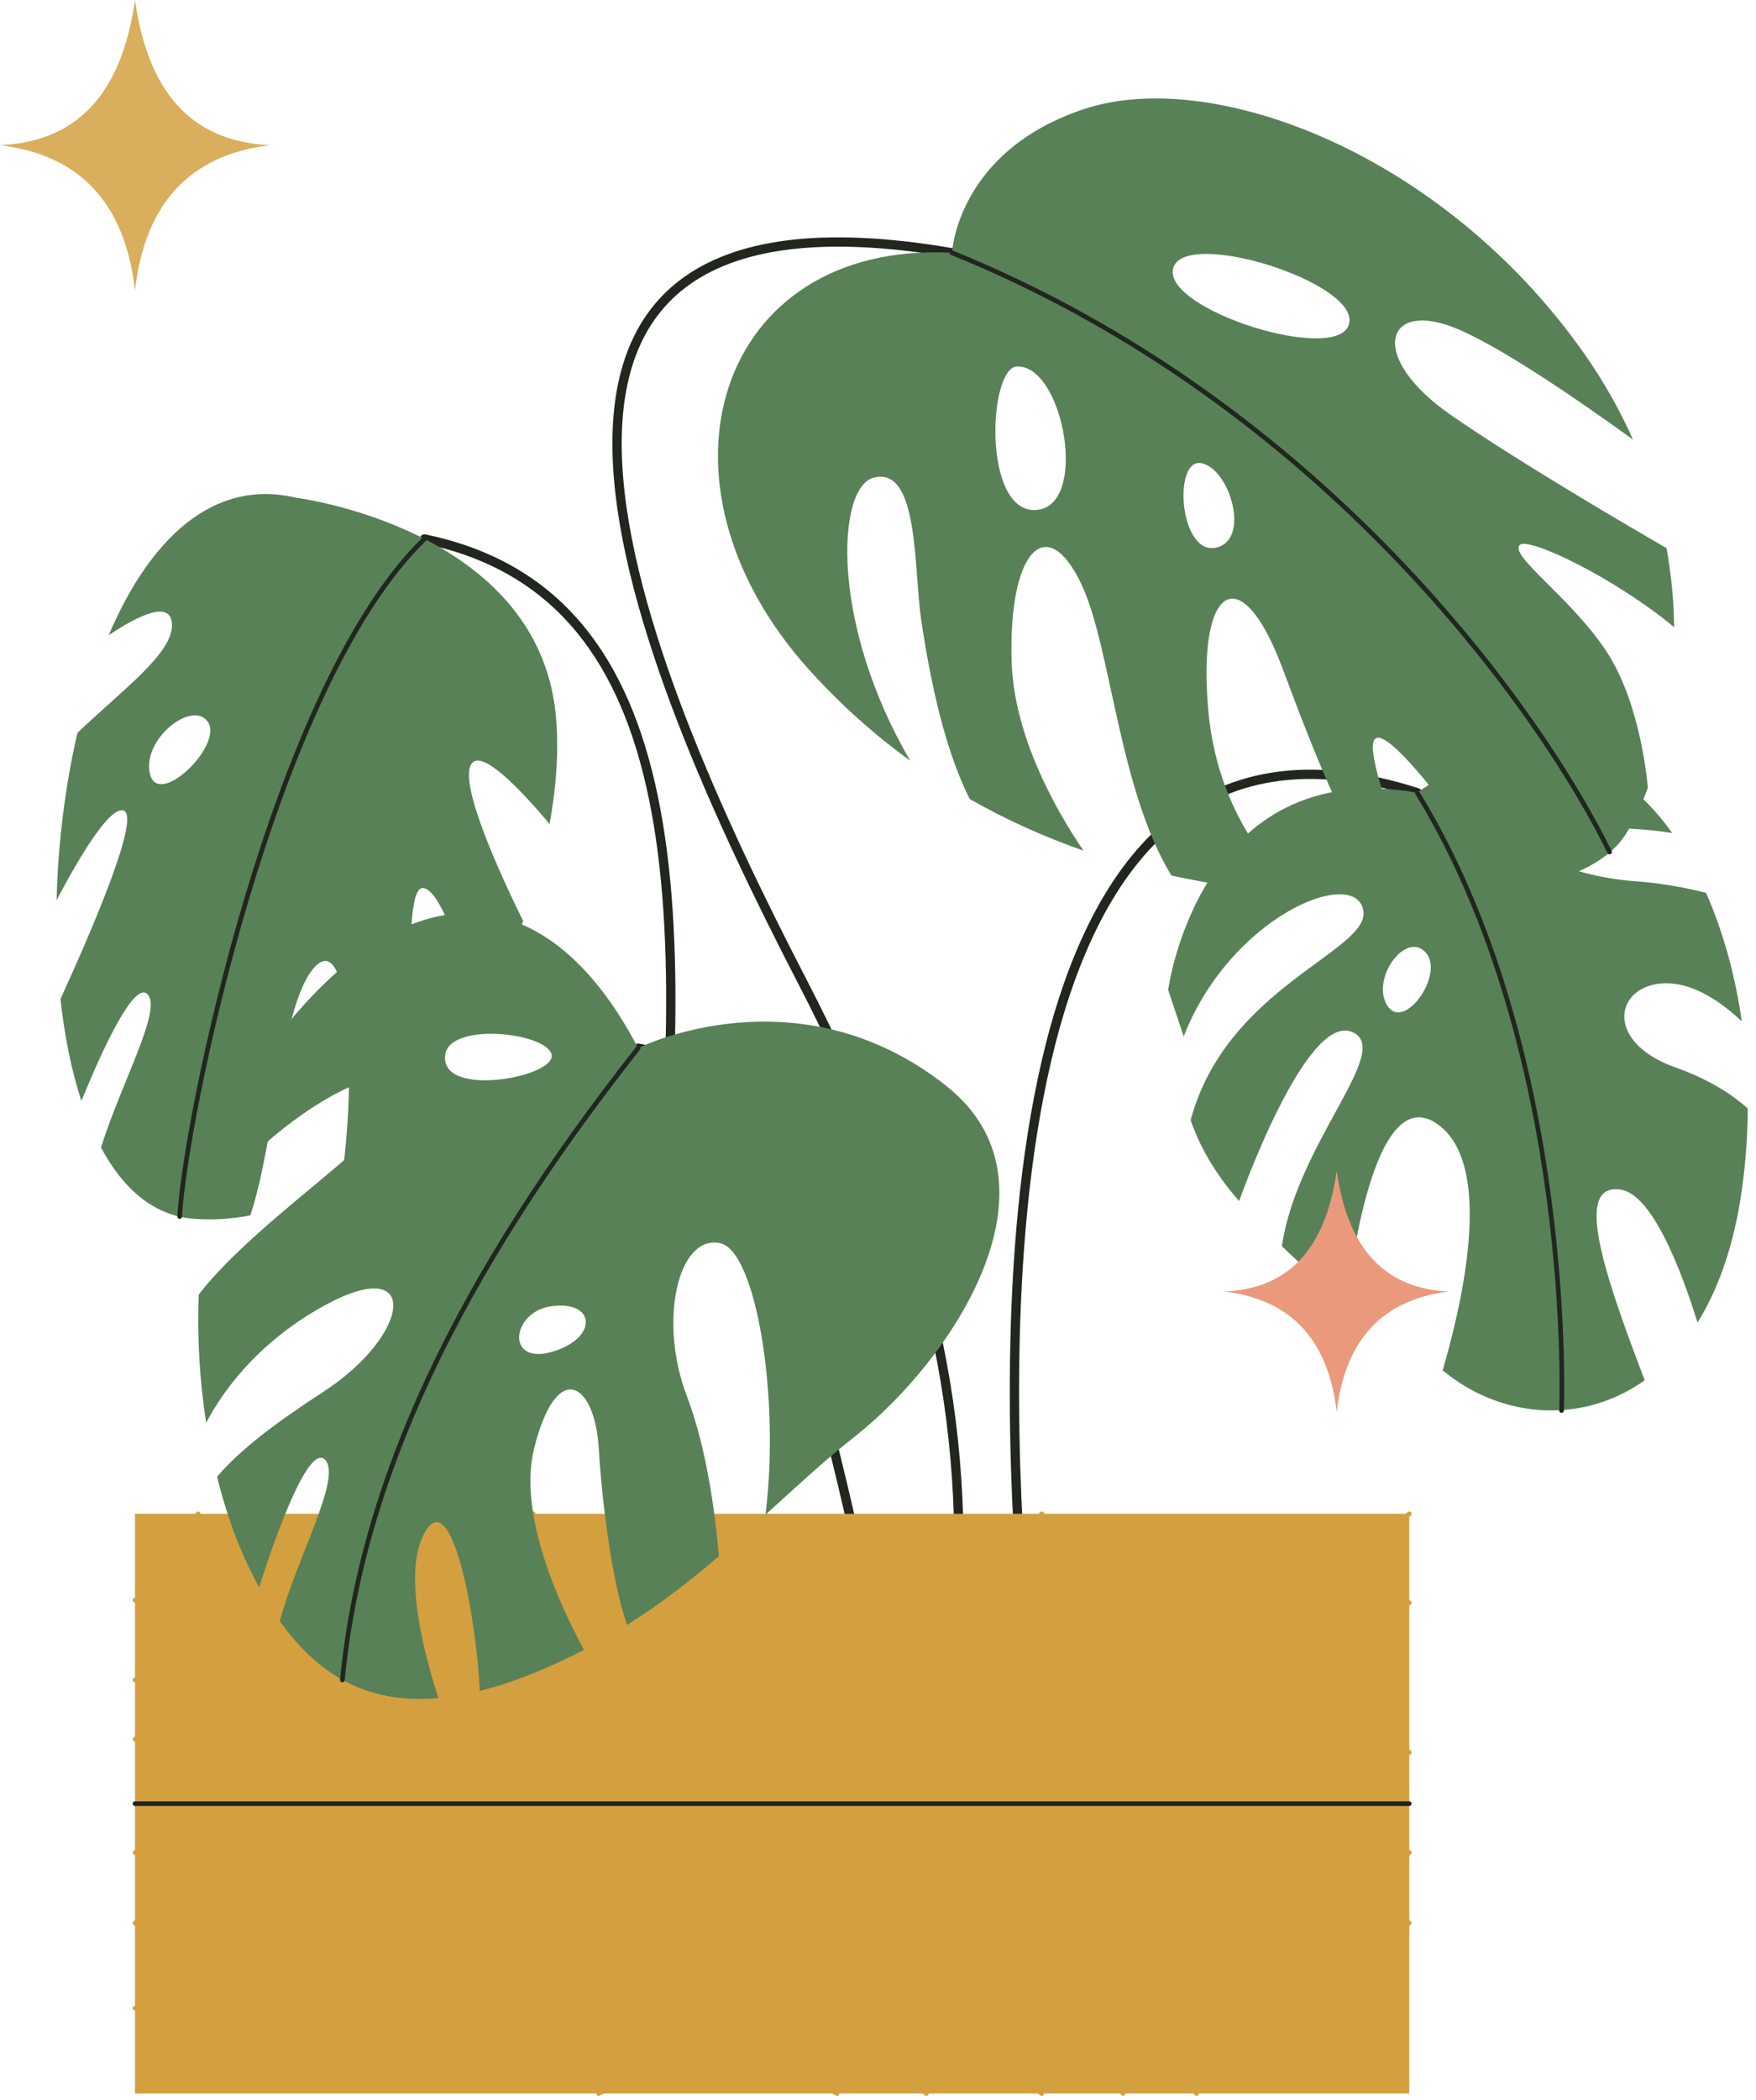 <svg width="189" height="226" viewBox="0 0 189 226" fill="none" xmlns="http://www.w3.org/2000/svg">
<g clip-path="url(#clip0_1986_4649)">
<path d="M102.46 27.2C45.68 17.45 68.67 71.42 86.25 105.41C100.32 132.62 104.57 152.7 102.86 176.37" stroke="#21261F" stroke-miterlimit="10" stroke-linecap="round" stroke-linejoin="round"/>
<path d="M152.54 85.3C104.7 69.94 108.17 148.17 110.14 172.6" stroke="#21261F" stroke-miterlimit="10" stroke-linecap="round" stroke-linejoin="round"/>
<path d="M68.68 112.79C84.36 114.87 95.92 185.38 95.92 185.38" stroke="#21261F" stroke-miterlimit="10" stroke-linecap="round" stroke-linejoin="round"/>
<path d="M45.69 57.99C72.95 63.68 75.34 94.64 69.75 143.09C64.16 191.54 83.25 193.98 83.25 193.98" stroke="#21261F" stroke-miterlimit="10" stroke-linecap="round" stroke-linejoin="round"/>
<path d="M151.68 162.89H14.53V225.27H151.68V162.89Z" fill="#D39F3F"/>
<path d="M14.53 199.33C29.96 206.35 40.88 208.33 55.89 202.12C70.9 195.91 78.24 197.52 90.95 204.06C103.66 210.59 135.35 212.92 151.69 199.34" stroke="#D39F3F" stroke-width="0.5" stroke-miterlimit="10" stroke-linecap="round" stroke-linejoin="round"/>
<path d="M92.07 194.08C103.08 204.94 148.54 205.24 141.48 194.08" stroke="#D39F3F" stroke-width="0.5" stroke-miterlimit="10" stroke-linecap="round" stroke-linejoin="round"/>
<path d="M14.53 206.91C26.57 216.79 46.33 215.84 61.86 209.26C77.39 202.68 97.44 212.84 112.12 225.27" stroke="#D39F3F" stroke-width="0.5" stroke-miterlimit="10" stroke-linecap="round" stroke-linejoin="round"/>
<path d="M151.68 206.91C137.53 213.97 115.22 215.66 120.87 225.26" stroke="#D39F3F" stroke-width="0.5" stroke-miterlimit="10" stroke-linecap="round" stroke-linejoin="round"/>
<path d="M128.77 225.27C127.64 219.06 151.41 218.78 151.41 218.78" stroke="#D39F3F" stroke-width="0.5" stroke-miterlimit="10" stroke-linecap="round" stroke-linejoin="round"/>
<path d="M14.53 216.09C24.87 222.44 32.94 226.03 52.77 220.71C72.59 215.39 88.12 213.98 99.7 225.27" stroke="#D39F3F" stroke-width="0.5" stroke-miterlimit="10" stroke-linecap="round" stroke-linejoin="round"/>
<path d="M90.09 225.27C77.67 217.93 64.44 225.27 64.44 225.27" stroke="#D39F3F" stroke-width="0.5" stroke-miterlimit="10" stroke-linecap="round" stroke-linejoin="round"/>
<path d="M23.74 194.08C32.49 202.96 59.88 198.18 51.13 194.08" stroke="#D39F3F" stroke-width="0.5" stroke-miterlimit="10" stroke-linecap="round" stroke-linejoin="round"/>
<path d="M14.53 172.18C25.44 180.65 43.33 174.7 57.11 168.79C70.89 162.88 93.48 165.1 110.14 172.59C126.8 180.08 151.68 172.46 151.68 172.46" stroke="#D39F3F" stroke-width="0.5" stroke-miterlimit="10" stroke-linecap="round" stroke-linejoin="round"/>
<path d="M112.12 162.89C108.17 167.11 139.01 174.21 151.68 162.89" stroke="#D39F3F" stroke-width="0.5" stroke-miterlimit="10" stroke-linecap="round" stroke-linejoin="round"/>
<path d="M21.32 162.89C19.22 169.93 29.47 174.49 57.38 162.89" stroke="#D39F3F" stroke-width="0.5" stroke-miterlimit="10" stroke-linecap="round" stroke-linejoin="round"/>
<path d="M14.53 187.15C26.57 180.66 41.81 194.08 41.81 194.08" stroke="#D39F3F" stroke-width="0.5" stroke-miterlimit="10" stroke-linecap="round" stroke-linejoin="round"/>
<path d="M14.53 180.77C43.51 178.68 51.39 194.21 80.06 188.57C108.73 182.92 115.43 180.88 128.74 180.77C142.05 180.66 151.68 188.57 151.68 188.57" stroke="#D39F3F" stroke-width="0.5" stroke-miterlimit="10" stroke-linecap="round" stroke-linejoin="round"/>
<path d="M47.9 177.55C43.89 179.59 61.9 185.85 77.27 182.83C92.64 179.81 110.43 177.55 97.44 173.03C84.44 168.51 54.55 174.16 47.9 177.55Z" stroke="#D39F3F" stroke-width="0.5" stroke-miterlimit="10" stroke-linecap="round" stroke-linejoin="round"/>
<path d="M62.84 177.54C51.78 182.71 96.87 175.57 90.1 175.29C83.32 175.01 67.73 175.25 62.84 177.54Z" stroke="#D39F3F" stroke-width="0.5" stroke-miterlimit="10" stroke-linecap="round" stroke-linejoin="round"/>
<path d="M100.82 194.08C94.89 190.26 117.68 185.3 128.73 185.38C139.78 185.46 147.12 194.08 147.12 194.08" stroke="#D39F3F" stroke-width="0.5" stroke-miterlimit="10" stroke-linecap="round" stroke-linejoin="round"/>
<path d="M14.53 194.08H151.68" stroke="#21261F" stroke-width="0.5" stroke-miterlimit="10" stroke-linecap="round" stroke-linejoin="round"/>
<path d="M180.38 114.88C172.27 112.02 173.94 105.57 179.66 105.81C182.55 105.93 185.38 107.94 187.47 109.89C186.75 104.89 185.44 100.18 183.62 96.07C181.54 95.55 178.91 95.03 176.04 94.83C169.39 94.35 162.71 91.49 165.81 90.06C167.83 89.13 174.18 88.7 179.99 89.64C173.64 80.76 163.97 77.39 152.52 85.29C129.07 81.23 125.73 106.52 125.73 106.52L127.4 111.53C132.41 98.65 145.77 93.16 146.73 97.93C147.61 102.31 132.01 106.1 128.15 120.53C129.04 123.13 130.62 126.12 133.37 129.24C133.37 129.24 140.53 108.9 145.54 111.05C150.03 112.97 139.59 122.95 137.97 134.1C140.43 136.48 142.63 138.27 144.99 140.02C144.99 140.02 147.45 114.95 155.08 121.24C160.7 125.86 157.4 140.2 155.27 147.46C155.52 147.65 155.77 147.84 156.03 148.04C161.9 152.51 170.3 153.31 177.02 148.52C172.23 136.01 169.56 127.34 174.4 128C177.83 128.47 180.95 136.68 182.71 142.31C184.79 138.96 186.4 134.65 187.29 129.25C187.83 125.93 188.1 122.58 188.11 119.27C186.49 117.83 184.01 116.16 180.38 114.88ZM149.31 108.2C147.52 105.34 151.28 100.15 153.43 102.47C155.57 104.8 151.1 111.07 149.31 108.2Z" fill="#588157"/>
<path d="M152.54 85.3C169.65 113.22 168.07 151.78 168.07 151.78" stroke="#21261F" stroke-width="0.5" stroke-miterlimit="10" stroke-linecap="round" stroke-linejoin="round"/>
<path d="M59.15 88.66C59.94 84.34 60.18 80.23 59.79 76.66C57.64 56.79 31.87 53.56 31.87 53.56C22.87 51.42 16.06 58.11 11.7 68.35C14.94 66.19 18.38 64.53 18.51 67.16C18.66 70.29 13.14 74.25 8.33 78.87C7 84.63 6.24 90.82 6.09 96.86C8.72 91.89 11.79 86.84 13.27 87.21C15.21 87.69 10.05 99.75 6.51 107.5C6.94 111.47 7.69 115.19 8.76 118.46C10.89 113.26 14.44 105.39 15.9 107.01C17.44 108.72 13.1 116.4 10.87 123.48C13.25 127.93 16.54 130.8 20.79 131.14C22.9 131.31 24.95 131.17 26.94 130.78C29.58 123.03 30.29 107.44 34.03 103.9C37.81 100.32 38.27 116.98 36.8 126.56C39.82 124.53 42.61 121.92 45.14 118.93C44.48 111.59 43.28 95.56 45.49 95.56C47.63 95.56 50.31 104.93 51.52 109.63C53.41 106.25 55.02 102.69 56.31 99.11C53.8 94.02 49.34 84.29 50.74 82.2C51.81 80.58 55.84 84.73 59.15 88.66ZM16.14 83.27C15.25 79.51 20.79 75.22 22.4 77.72C24.01 80.23 17.03 87.03 16.14 83.27Z" fill="#588157"/>
<path d="M45.69 57.99C29.38 73.78 19.86 120.75 19.34 130.91" stroke="#21261F" stroke-width="0.5" stroke-miterlimit="10" stroke-linecap="round" stroke-linejoin="round"/>
<path d="M163.59 58.63C164.58 57.78 173.77 62.16 180.19 67.49C180.16 64.77 179.9 61.92 179.37 58.98C175.17 56.55 163.42 49.68 156.22 44.7C147.33 38.56 148.97 32.46 156.19 35.13C161.01 36.91 170.19 43.27 175.76 47.3C174.36 44.15 172.58 40.97 170.35 37.82C155.15 16.39 130.45 7.2 116.73 11.72C103.01 16.24 102.46 27.2 102.46 27.2C77.2 25.87 68.88 51.82 87.04 72.02C90.53 75.9 94.22 79.14 97.98 81.87C89.36 67.17 90.02 52.4 94.06 51.39C98.93 50.17 98.33 61.21 99.15 66.71C100.43 75.37 102.2 81.66 104.37 85.98C108.5 88.33 112.64 90.14 116.61 91.53C113.72 87.28 109.11 79.26 108.88 71.12C108.54 59.22 112.67 54.98 116.41 62.9C119.58 69.62 120.41 84.94 126.08 94.21C131.57 95.42 136.36 95.91 139.86 96.16C139.86 96.16 131.22 89.87 130.04 76.35C128.86 62.83 133.6 60.07 138.02 71.87C141.49 81.15 145.6 91.79 150.06 96.6C151.98 96.61 153.94 96.58 155.88 96.48C153.88 94.32 149.05 88.49 147.86 81.43C146.35 72.48 162.16 95.83 162.18 95.86C167.96 94.97 172.88 93.15 175.02 89.7C175.81 88.42 176.62 86.76 177.36 84.78C177.36 84.78 176.72 76.1 173.06 70.34C169.39 64.55 162.32 59.74 163.59 58.63ZM111.48 54.88C105.72 55.18 106.37 39.5 109.48 39.43C114.51 39.31 117.24 54.58 111.48 54.88ZM130.8 58.94C126.92 59.65 126.23 49.25 129.31 49.84C132.39 50.44 134.68 58.23 130.8 58.94ZM145.21 34.82C144.17 39.29 125.22 33.38 126.26 28.91C127.3 24.45 146.25 30.35 145.21 34.82Z" fill="#588157"/>
<path d="M102.46 27.2C142.67 43.49 166 76.87 173.24 91.68" stroke="#21261F" stroke-width="0.5" stroke-miterlimit="10" stroke-linecap="round" stroke-linejoin="round"/>
<path d="M101.84 116.84C85.85 104.19 68.68 112.78 68.68 112.78C59.85 95.84 46.25 92.74 32.18 108.72C27.1 114.49 24.05 121.77 22.53 129.44C29.32 120.53 41.18 113.48 43.16 116.83C45.22 120.34 28.18 130.46 21.39 139.3C21.2 144.03 21.51 148.71 22.19 153.1C23.69 150.22 27.35 144.67 34.81 140.54C45.31 134.73 44.35 143.55 34.81 149.76C29.63 153.13 25.79 156.03 23.36 158.91C24.14 162.02 25.1 164.9 26.22 167.41C26.76 168.62 27.32 169.75 27.89 170.81C27.94 170.64 32.91 154.54 35.05 157.15C36.72 159.19 31.91 167.71 30.12 174.43C34.53 180.66 40.03 183.37 47.19 182.72C45.59 177.82 43.27 168.95 45.79 164.77C48.69 159.95 51.27 174.06 51.64 181.95C53.63 181.45 55.73 180.75 57.95 179.82C59.67 179.11 61.29 178.34 62.85 177.53C60.29 172.81 55.73 163.03 57.48 155.9C59.87 146.18 64.03 148.68 64.45 155.9C64.75 161.04 65.8 170.12 67.5 174.85C71.14 172.55 74.36 170.04 77.37 167.46C77.07 163.83 76.21 156.2 73.93 150.23C70.83 142.12 72.98 132.81 77.51 133.77C81.35 134.58 83.98 150.24 82.39 162.99C85.61 160.06 88.73 157.16 92.06 154.53C102.38 146.38 115.18 127.39 101.84 116.84ZM47.92 113.5C48.4 109.92 58.9 111.11 59.37 113.5C59.85 115.89 47.29 118.25 47.92 113.5ZM59.38 145.47C54.38 146.9 55.05 141.12 59.38 140.55C64.17 139.92 64.38 144.04 59.38 145.47Z" fill="#588157"/>
<path d="M68.68 112.79C49.12 137.6 38.9 159.52 36.85 180.77" stroke="#21261F" stroke-width="0.5" stroke-miterlimit="10" stroke-linecap="round" stroke-linejoin="round"/>
<path d="M143.87 125.99C142.6 134.96 138.22 138.69 131.79 138.97C138.95 139.84 142.98 144.17 143.87 151.95C144.76 144.17 148.78 139.84 155.95 138.97C149.53 138.69 145.14 134.96 143.87 125.99Z" fill="#EB997C"/>
<path opacity="0.84" d="M14.53 0C13 10.8 7.72 15.27 0 15.62C8.62 16.67 13.46 21.88 14.53 31.24C15.6 21.88 20.44 16.67 29.06 15.62C21.33 15.27 16.05 10.8 14.53 0Z" fill="#D39F3F"/>
</g>
<defs>
<clipPath id="clip0_1986_4649">
<rect width="188.13" height="225.52" fill="white"/>
</clipPath>
</defs>
</svg>
